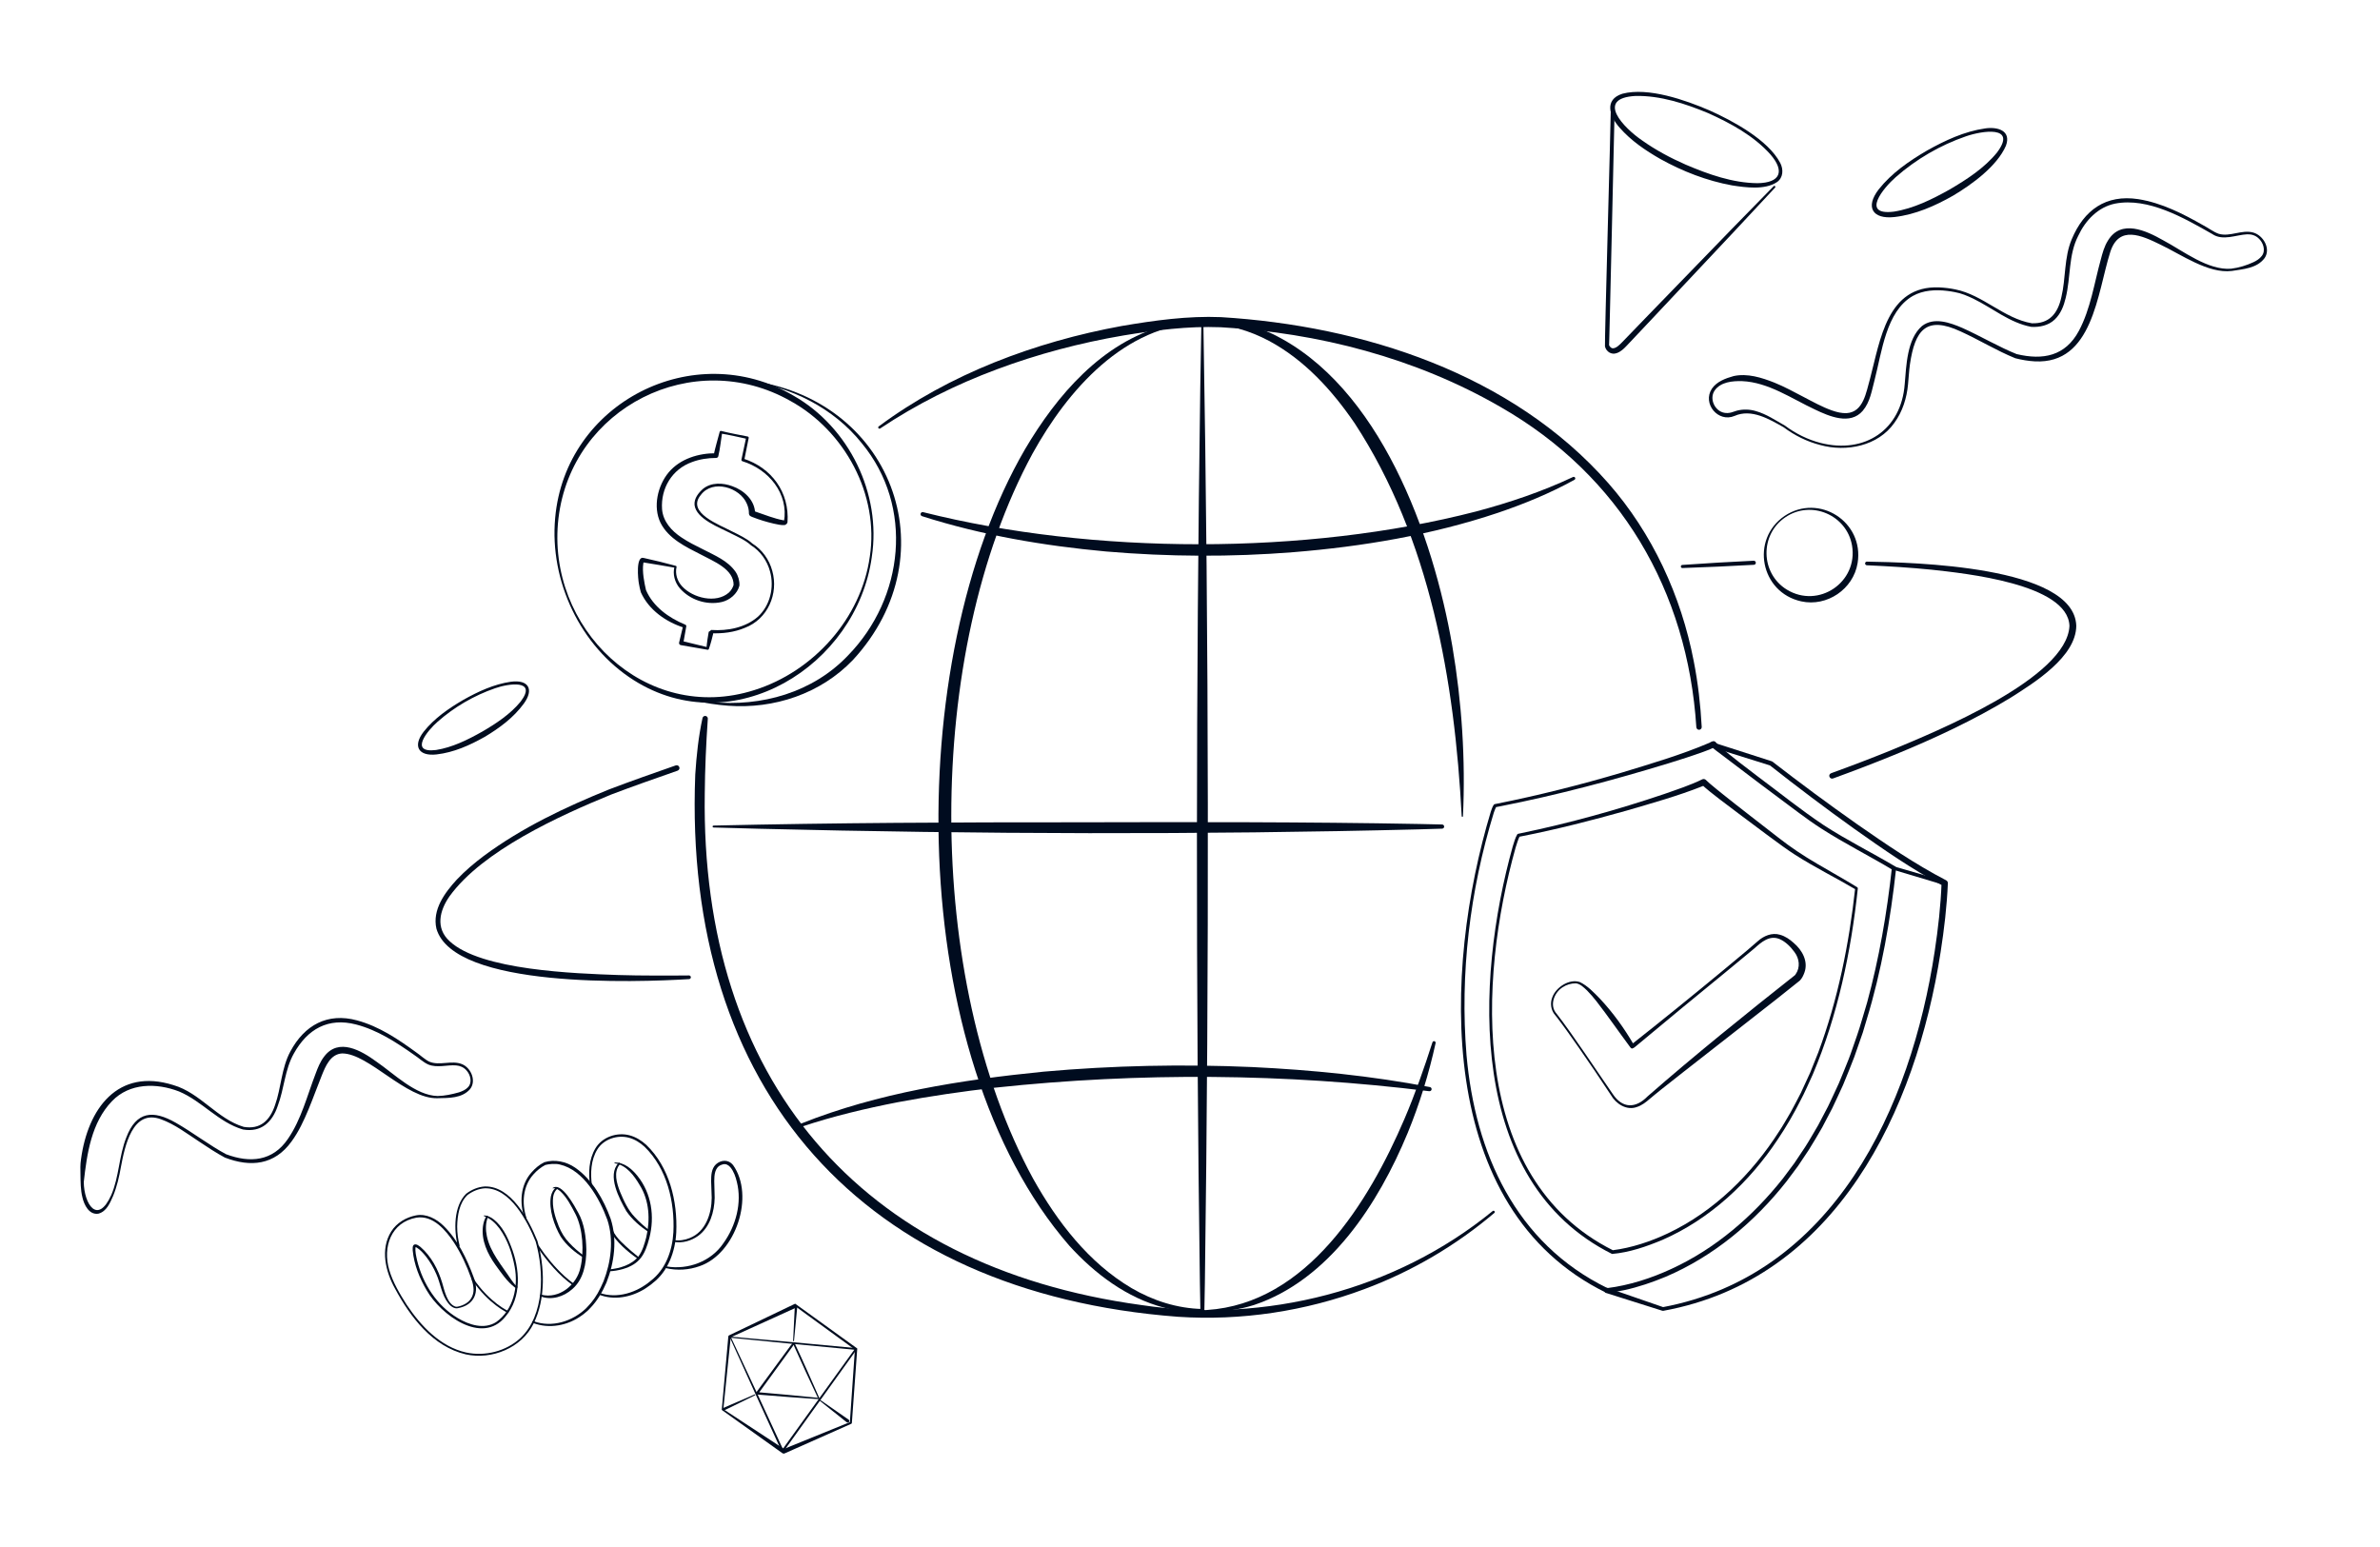 <svg width="1600" height="1040" viewBox="0 0 1600 1040" fill="none" xmlns="http://www.w3.org/2000/svg">
<g clip-path="url(#clip0_1128_1131)">
<path d="M1149.14 74.17C1164.86 81.21 1188.59 93.96 1196.8 109.54C1199.04 113.86 1198.89 119.54 1194.5 122.49C1186.31 127.85 1173.53 126.04 1164.37 124.63C1147.42 121.53 1131.18 115.21 1116.15 106.86C1106.15 101.12 1096.5 94.6 1088.82 85.82C1082.08 78.32 1078.16 66.96 1090.71 63.01C1108.01 58.46 1133.12 67.28 1149.15 74.18L1149.14 74.17ZM1148.32 76.04C1132.89 69.65 1116.39 64.2 1099.58 64.5C1071.97 65.99 1091.86 86.18 1103.93 94.39C1113.04 100.86 1122.98 106.17 1133.21 110.67C1148.48 117.18 1164.79 122.99 1181.53 123.15C1196.76 122.92 1200.17 115.3 1190.14 103.74C1178.87 91.2 1163.56 82.91 1148.32 76.03V76.04Z" fill="#000C1F"/>
<path d="M1085.41 75.72C1085.41 75.6 1081.84 234.1 1081.72 232.05C1082.17 232.95 1083.09 234.07 1084.11 234.15C1086.53 234.25 1088.97 231.64 1090.76 229.8L1094.26 226.18L1108.24 211.71C1122.15 197.28 1150.27 168.29 1164.25 153.93L1192.38 125.17C1192.64 124.9 1193.07 124.9 1193.33 125.16C1193.59 125.42 1193.6 125.84 1193.35 126.1L1165.92 155.53C1152.21 170.18 1124.59 199.57 1110.81 214.15C1108.33 216.78 1095.78 230.09 1093.56 232.44C1091.74 234.36 1089.56 236.5 1086.82 237.4C1083.34 238.68 1079.8 236.43 1078.97 232.89C1078.6 232.64 1083.01 75.99 1082.84 75.65C1082.86 74.94 1083.45 74.38 1084.15 74.4C1084.86 74.42 1085.42 75 1085.4 75.71L1085.41 75.72Z" fill="#000C1F"/>
<path d="M491.558 899.35C503.408 924.68 515.148 949.8 526.758 975.12L525.568 975.01L574.928 906.53L575.358 907.47C547.378 904.9 519.558 902.16 491.548 899.35C491.548 899.35 519.558 902.16 491.548 899.35H491.558ZM490.398 898.53C518.678 901.01 547.168 903.56 575.478 906.29C575.928 906.32 576.178 906.87 575.908 907.23L526.698 975.82C526.408 976.24 525.708 976.18 525.508 975.71C513.678 950.05 501.988 924.19 490.398 898.54V898.53Z" fill="#000C1F"/>
<path d="M549.82 939.71C544.1 927.53 538.54 915.5 533.06 903.19L534.06 903.29C533.2 904.82 532.09 906.16 531.09 907.59C525.55 915.23 515.24 929.41 509.58 937.16L509 935.89C522.62 937 536.09 938.34 549.82 939.7V939.71ZM551.15 940.65C537.18 939.69 522.94 938.7 508.87 937.49C508.26 937.45 507.92 936.7 508.29 936.22C514.02 928.42 524.29 914.39 529.94 906.75C531.01 905.35 531.97 903.86 533.18 902.56C533.4 902.32 533.77 902.31 534 902.53C539.93 915.04 545.55 927.96 551.16 940.65H551.15Z" fill="#000C1F"/>
<path d="M533.2 901.36L534.32 878.5C534.34 878.04 534.73 877.69 535.19 877.71C535.66 877.73 536.02 878.15 535.97 878.62L533.79 901.4C533.76 901.77 533.18 901.73 533.2 901.36Z" fill="#000C1F"/>
<path d="M507.609 937.99L486.849 948.16C486.419 948.37 485.899 948.19 485.689 947.76C485.469 947.32 485.669 946.77 486.129 946.58L507.349 937.41C507.709 937.25 507.989 937.82 507.619 937.99H507.609Z" fill="#000C1F"/>
<path d="M551.029 940.86L570.509 954.4C570.999 954.74 571.119 955.42 570.779 955.91C570.429 956.42 569.699 956.53 569.219 956.14L550.679 941.34C550.389 941.12 550.729 940.64 551.029 940.86Z" fill="#000C1F"/>
<path d="M574.719 907.3L534.719 878.2L535.669 878.86L490.809 899.23L491.279 898.56L486.249 947.65L486.029 947.18L527.689 974.51L526.279 974.37L571.729 955.91L571.309 956.49L574.719 907.29V907.3ZM576.309 906.56L572.679 956.6C572.659 956.87 572.489 957.09 572.259 957.18L527.429 977.1C526.949 977.31 526.409 977.24 526.019 976.96L485.459 948.02C485.299 947.91 485.219 947.73 485.239 947.55L489.639 898.4C489.669 898.1 489.849 897.85 490.109 897.73L534.549 876.45C534.549 876.45 534.579 876.45 534.589 876.45L535.499 877.11L576.299 906.55L576.309 906.56Z" fill="#000C1F"/>
<path d="M307.78 837.69C305.05 826.89 304.93 810.81 313.42 802.49C317.01 799.75 321.41 797.88 325.96 797.62C343.61 797.21 355.53 820.01 361.27 834.19C366.25 851.47 366.9 873.37 358.73 889.77C350.68 906.19 330.64 914.34 313.11 910.49C290.9 905.25 275.92 885.49 265.61 866.38C259.18 854.9 255.52 839.81 262.99 827.91C266.68 822.06 273 818.34 279.71 817.05C286.64 815.72 293.48 819.46 298.24 824.13C307.83 833.58 313.76 846.04 318.37 858.51C322.44 868.57 318.99 877.43 307.77 879.46C305.49 880.02 302.8 878.09 301.36 876.13C296.82 870.43 296.22 862.98 293.33 856.54C291.5 852.3 289.17 848.26 286.31 844.64C284.52 842.44 282.63 840.27 280.25 838.78C279.82 838.55 279.52 838.38 279.19 838.36C279.17 838.35 279.23 838.36 279.25 838.34C279.26 838.31 279.32 838.31 279.36 838.27C279.39 838.25 279.4 838.17 279.39 838.24C278.91 841.27 279.79 844.41 280.42 847.42C284.3 863.08 293.69 877.8 307.75 886.11C315.34 890.69 325.45 893.93 333.52 888.81C345.14 880.71 348.54 864.97 346 851.64C344.31 842.6 341.26 833.43 335.83 825.94C334.45 824.1 332.92 822.37 331.18 820.92C329.41 819.49 327.48 818.38 325.31 817.5C325.21 817.46 325.15 817.34 325.19 817.24C325.22 817.16 325.3 817.11 325.38 817.11C327.84 817.14 330.15 818.35 332.03 819.85C337.66 824.39 340.98 831.15 343.51 837.73C349.56 852.93 351.01 872.04 339.71 885.22C323.97 904.55 296.2 883.72 286.89 867.51C282.04 859.33 278.39 850.27 277.46 840.74C277.46 839.49 277.14 837.48 278.43 836.72C280.03 836.11 281.52 837.46 282.69 838.3C289.96 844.61 294.6 853.46 297.32 862.57C298.79 867.59 300.62 876.46 306.08 878.38C306.61 878.51 307.18 878.55 307.61 878.43C309.67 878.05 311.76 877.25 313.53 876.09C317.19 873.76 318.84 869.51 318.25 865.29C318.04 863.15 317.37 861.14 316.66 859.09C313.74 850.83 310.03 842.8 305.29 835.45C299.64 826.99 291.22 816.86 279.97 818.58C262.84 821.74 257.16 838.25 261.66 853.71C264.12 862.08 268.75 869.8 273.41 877.15C282.98 891.45 296.02 905.36 313.37 909.25C326.06 911.98 340.24 908.41 349.83 899.57C366.21 884.19 365.86 854.82 360.1 834.62C354.58 820.98 342.94 798.5 326.01 798.85C321.75 799.09 317.6 800.85 314.21 803.43C308.74 808.75 307.52 817.08 307.35 824.42C307.33 828.78 307.9 833.15 308.97 837.38C309.16 838.17 307.98 838.46 307.78 837.68V837.69Z" fill="#000C1F"/>
<path d="M341.35 881.89C341.35 881.89 329.01 876.35 317.84 860.07" stroke="#000C1F" stroke-width="1.23" stroke-linecap="round" stroke-linejoin="round"/>
<path d="M328.01 818.24C326.36 822.17 326.43 826.83 327.29 830.98C329.58 841.93 337.32 850.65 343.35 859.84C344.58 861.48 345.7 863.27 347.24 864.63C347.1 864.63 346.97 864.66 346.82 864.81C347.06 864.57 347.45 864.57 347.69 864.81C348.07 865.16 347.77 865.84 347.3 865.87C346.86 865.94 346.44 865.69 346.08 865.48C340.79 861.46 337.03 855.77 333.15 850.47C327.79 842.98 323.41 833.81 324.68 824.33C325.04 821.98 325.63 819.69 326.96 817.59C327.14 817.3 327.52 817.22 327.81 817.4C328.1 817.58 328.17 817.95 328.01 818.24Z" fill="#000C1F"/>
<path d="M358.769 888.23C371.069 892.69 384.769 888.36 393.999 879.54C395.729 877.74 397.529 875.75 398.969 873.73C399.909 872.62 400.929 870.66 401.779 869.46C403.209 866.93 404.579 864.09 405.719 861.4C410.769 848.41 412.699 833.47 408.309 820.06C403.049 805.64 392.359 786.5 376.309 782.86C373.269 782.08 368.999 782.54 366.609 783.17C363.669 784.68 360.879 786.93 358.639 789.49C351.459 797.37 350.649 808.95 353.909 818.77C354.149 819.54 352.989 819.89 352.739 819.15C349.109 808.96 349.769 796.64 357.239 788.28C359.699 785.45 362.499 783.04 365.889 781.33C372.909 779.19 380.699 780.87 386.649 784.98C398.119 792.86 405.849 806.46 410.519 819.33C415.039 833.38 413.019 848.71 407.719 862.21C405.089 868.26 401.729 874.19 397.159 878.99L395.309 880.92C394.149 881.87 392.429 883.49 391.159 884.29C381.849 891.15 369.189 893.59 358.259 889.36C357.479 889.02 357.979 887.89 358.759 888.23H358.769Z" fill="#000C1F"/>
<path d="M363.86 870.37C375.88 873.48 387.84 863.77 390.23 852.09C392.75 841.48 391.9 826.06 386.91 816.26C384.07 810.85 381.25 805.18 376.8 800.97C375.31 799.7 373.71 798.54 371.7 798.88C371.59 798.9 371.49 798.83 371.47 798.72C377.51 794.12 386.34 811.02 388.75 815.3C392.9 822.79 393.97 831.58 394.18 840.02C394.18 849.53 392.34 860.12 384.68 866.66C379.03 871.73 370.72 874.33 363.41 871.52C362.67 871.2 363.11 870.11 363.86 870.37Z" fill="#000C1F"/>
<path d="M362.199 837.5C367.099 844.85 372.829 851.73 379.309 857.75C381.479 859.75 383.779 861.59 386.169 863.3C386.459 863.49 386.529 863.89 386.329 864.17C386.129 864.45 385.749 864.51 385.469 864.31C380.569 860.86 376.139 856.77 372.139 852.32C368.139 847.86 364.459 843.17 361.169 838.16C360.739 837.49 361.769 836.8 362.209 837.5H362.199Z" fill="#000C1F"/>
<path d="M392.359 845.56C386.399 841.87 380.849 837.28 376.949 831.36C372.539 823.83 368.859 813.13 370.329 804.35C370.809 802 371.959 799.57 374.069 798.14C374.349 797.95 374.729 798.02 374.929 798.3C375.119 798.57 375.049 798.94 374.789 799.14C373.089 800.42 372.199 802.5 371.869 804.64C370.989 811.32 373.149 818.09 375.599 824.29C377.309 828.52 379.569 832.32 382.749 835.59C385.819 838.91 389.339 841.89 393.009 844.51C393.659 844.93 393.039 845.97 392.359 845.55V845.56Z" fill="#000C1F"/>
<path d="M403.069 869.16C414.869 873.33 428.269 868.92 437.489 861.02C447.529 853.33 451.989 840.76 452.699 828.4C453.659 807.98 448.409 785.57 433.349 770.95C430.319 768.18 426.779 765.92 422.849 764.87C415.089 762.76 405.829 765.74 401.549 772.76C397.209 779.8 396.819 788.79 397.929 796.83C398.049 797.63 396.839 797.8 396.709 797.02C395.479 788.58 395.799 779.49 400.289 771.97C404.859 764.33 414.809 760.96 423.279 763.25C427.539 764.38 431.319 766.79 434.499 769.68C450.059 784.67 455.539 807.5 454.629 828.53C453.979 841.2 449.229 854.69 438.769 862.6C437.419 863.89 435.079 865.3 433.559 866.4C424.449 872.07 412.769 874.44 402.539 870.28C401.769 869.93 402.289 868.81 403.049 869.16H403.069Z" fill="#000C1F"/>
<path d="M409.34 853.43C416.75 852.68 424.7 850.42 429.39 844.42C431.98 840.77 433.3 836.21 434.43 831.89C437.22 820.13 436.59 807.08 430.04 796.68C426.3 790.31 421.1 783.22 413.28 782.06C412.97 782.04 412.99 781.52 413.31 781.53C419.6 781.34 424.84 785.88 428.55 790.52C437.97 802.24 440.29 817.79 436.5 832.4C433.61 843.32 430.21 849.78 418.76 853.14C415.7 854.01 412.59 854.54 409.39 854.66C409.05 854.67 408.77 854.41 408.75 854.07C408.74 853.73 409.01 853.44 409.35 853.43H409.34Z" fill="#000C1F"/>
<path d="M436.02 828.27C430.31 824.46 424.96 819.92 421.06 814.2C416.36 805.96 407.89 790.07 415.85 781.84C416.41 781.31 417.26 782.1 416.74 782.69C412.26 787.91 414.6 795.4 416.82 801.16C419.4 807.27 422.15 813.48 426.81 818.29C429.82 821.55 433.2 824.53 436.72 827.26C437.35 827.7 436.69 828.71 436.02 828.28V828.27Z" fill="#000C1F"/>
<path d="M428.619 846.12C424.989 843.67 421.599 840.93 418.429 837.91C415.309 834.79 412.079 831.56 410.629 827.23C410.529 826.9 410.709 826.56 411.039 826.46C411.359 826.36 411.699 826.54 411.799 826.85C414.399 832.62 419.709 836.86 424.359 841.02C425.999 842.41 427.669 843.8 429.349 845.13C429.949 845.61 429.269 846.56 428.629 846.12H428.619Z" fill="#000C1F"/>
<path d="M448.129 851.38C462.489 853.83 478.079 848.03 486.309 835.79C494.719 824.09 498.929 808.61 495.339 794.48C494.529 791.1 493.259 787.42 491.029 784.75C489.659 783.14 487.919 782.24 486.009 782.75L484.829 783.14C480.509 784.76 480.179 789.99 480.169 794.06C480.139 797.75 480.479 801.44 480.449 805.28C480.239 814.69 477.279 825.03 469.379 830.82C464.659 834.19 458.739 835.92 452.919 834.86C452.589 834.8 452.369 834.48 452.429 834.14C452.489 833.81 452.809 833.59 453.149 833.65C456.659 834.27 460.479 833.63 463.769 832.26C474.389 828.03 478.409 815.86 478.459 805.25C478.459 801.61 478.079 797.85 478.069 794.06C478.089 790.16 478.199 785.74 481.289 782.75C484.769 779.62 489.749 779.36 492.799 783.21C507.579 803.88 494.679 842.77 470.399 851.17C463.159 853.77 455.289 854.28 447.839 852.55C447.059 852.33 447.329 851.18 448.129 851.35V851.38Z" fill="#000C1F"/>
<path d="M1199.67 346.88C1222.88 331.34 1253.36 350.88 1248.81 378.57C1245.96 396.07 1228.19 408.11 1210.88 404.27C1183.47 398.22 1176.63 362.67 1199.67 346.88ZM1200.25 347.73C1182.89 359.42 1183.49 385.48 1201.23 396.38C1222.6 409.42 1249.25 391.37 1245.06 366.69C1241.52 346.18 1217.54 335.95 1200.25 347.74V347.73Z" fill="#000C1F"/>
<path d="M1313.04 131.51C1300.85 138.43 1287.66 144.29 1273.55 145.91C1258.83 147.52 1253.78 139.24 1262.99 127.32C1271.73 116.27 1283.52 108.2 1295.52 101.18C1307.64 94.39 1320.55 88.35 1334.46 86.34C1342.63 85.11 1352.34 87.59 1348.52 97.97C1342.58 111.72 1325.63 124.01 1313.03 131.52L1313.04 131.51ZM1310.67 127.41C1322.25 120.58 1334 113.03 1342.54 102.52C1356.36 84.05 1332.24 87.92 1321.5 91.69C1304.31 97.62 1288.09 107.06 1274.45 119.09C1266.19 126.27 1250.68 145.03 1273.14 142.28C1286.48 140.2 1298.95 133.94 1310.66 127.41H1310.67Z" fill="#000C1F"/>
<path d="M325.86 495.37C315.81 501.03 305.06 505.87 293.46 507.18C281.42 508.53 277.24 501.66 284.8 491.93C291.97 482.87 301.64 476.24 311.49 470.48C321.43 464.91 332.03 459.95 343.44 458.31C355.33 456.72 359.18 463.41 352.1 473.08C345.23 482.47 335.74 489.45 325.87 495.38L325.86 495.37ZM323.92 492.01C333.44 486.44 343.05 480.19 350.07 471.59C361.41 456.49 341.6 459.58 332.81 462.7C318.7 467.56 305.4 475.31 294.21 485.18C287.44 491.07 274.71 506.47 293.13 504.2C304.06 502.48 314.32 497.39 323.91 492L323.92 492.01Z" fill="#000C1F"/>
<path d="M1130.93 379.79C1146.93 378.66 1162.94 377.71 1178.96 376.96C1179.72 376.93 1180.36 377.52 1180.39 378.27C1180.42 379.02 1179.85 379.65 1179.11 379.7C1163.1 380.61 1147.1 381.33 1131.07 381.87C1129.73 381.93 1129.57 379.92 1130.93 379.8V379.79Z" fill="#000C1F"/>
<path d="M1255.07 377.57C1285.27 378.1 1394.51 380.26 1395.82 420.71C1395.65 441.55 1367.62 458.95 1351.82 468.97C1326.8 484.19 1300.23 496.55 1273.16 507.62C1259.64 513.14 1246 518.36 1232.28 523.34C1230.06 524.08 1228.59 520.82 1231 519.81C1244.68 514.85 1258.28 509.67 1271.76 504.18C1301.26 491.91 1389.65 455.93 1391.23 420.76C1390.16 392.46 1320.69 385.43 1298.53 382.99C1284.07 381.54 1269.55 380.65 1255.01 380.01C1254.33 379.98 1253.81 379.41 1253.84 378.73C1253.87 378.07 1254.42 377.55 1255.08 377.56L1255.07 377.57Z" fill="#000C1F"/>
<path d="M463.29 658.22C428.1 660.4 305.08 664.75 293.39 624.31C290.48 611.59 299.06 600.04 307.16 591.25C312.71 585.39 318.86 580.21 325.24 575.4C350.95 556.36 379.96 542.64 409.48 530.69C424.36 525.02 439.32 519.8 454.3 514.55C456.57 513.83 457.93 517.12 455.54 518.09C440.59 523.32 425.59 528.55 410.83 534.17C376.13 548.37 324.34 571.91 302.22 602.53C295.48 612.14 292.63 623.94 302.25 632.72C323.13 652.35 386.76 654.45 415.71 655.48C423.61 655.71 431.53 655.83 439.44 655.83C447.36 655.9 455.27 655.81 463.2 655.76C463.88 655.76 464.43 656.3 464.44 656.98C464.44 657.63 463.93 658.17 463.29 658.21V658.22Z" fill="#000C1F"/>
<path d="M1500.27 182.16C1484.62 184.1 1466.28 171.07 1452.5 164.51C1439.76 158.27 1424.48 151.21 1418.66 169.43C1409.89 196.98 1406.97 244.98 1367.92 242.93C1363.46 242.69 1359.08 241.92 1354.81 240.83C1342.1 235.66 1330.54 228.48 1318.15 222.85C1294.79 211.94 1287.35 222.03 1283.99 244.92C1283.37 249.42 1283.16 253.85 1282.71 258.41C1281.86 267.55 1279.03 276.72 1273.54 284.24C1262.55 299.88 1241.31 304.04 1223.68 299.17C1214.79 296.9 1206.45 292.73 1199.12 287.26C1189.64 281.91 1177.47 274.55 1166.09 279.61C1155.06 284.3 1144.23 271.33 1150.86 261.28C1154.2 256.45 1160.05 254.34 1165.47 252.82C1174.75 250.81 1184.25 253.83 1192.8 257.2C1199.6 259.96 1206 263.43 1212.36 266.78C1218.72 270.11 1225 273.61 1231.56 275.93C1234.82 277.07 1238.19 277.89 1241.41 277.74C1252.81 277.08 1254.57 263.51 1257.15 254.67C1264.06 228.48 1268.66 191.79 1303.67 193.2C1307.15 193.37 1311.12 193.82 1314.53 194.56C1333.27 198.34 1347.1 214.1 1365.97 217.33C1377.52 217.69 1383.36 211 1385.82 199.65C1388.83 187.21 1387.55 173.08 1392.79 160.78C1401.02 141.14 1415.74 130.58 1437.46 133.87C1453.37 136.38 1467.64 143.77 1481.41 151.59C1484.82 153.36 1487.92 155.86 1491.53 157.16C1499.21 159.43 1507.04 154.15 1514.82 156.34C1521.54 158.27 1526.72 167.08 1522.49 173.41C1517.32 180.43 1508.12 180.89 1500.28 182.17L1500.27 182.16ZM1500.06 180.62C1505.22 179.98 1510.27 178.4 1514.8 176.31C1517 175.31 1519.09 173.96 1520.54 172.06C1523.36 168.45 1521.51 162.97 1518.28 160.14C1516.26 158.23 1513.51 157.41 1510.7 157.51C1503.38 157.83 1494.26 162.19 1487.18 157.3C1468.32 146.58 1444.23 132.56 1421.91 136.88C1410.47 139.2 1401.94 148.18 1397.16 158.48C1390.44 171.44 1392.21 186.12 1388.69 200.33C1387.43 205.62 1385.37 211.02 1381.26 214.86C1377.11 218.85 1371.07 220.07 1365.54 219.74C1351.06 217.02 1339.48 207.07 1326.61 200.8C1322.6 198.9 1318.51 197.12 1314.15 196.38C1312.76 196.09 1310.34 195.7 1308.9 195.55C1301.17 194.61 1292.77 195.08 1285.88 198.98C1267.87 209.31 1265.1 236.91 1260.23 255.44C1258.3 262.61 1257.29 270.19 1252.27 276.16C1243.83 285.99 1229.7 279.87 1220.14 275.31C1204.35 267.94 1188.88 256.98 1171.1 256.22C1164.61 256.06 1156.75 256.76 1152.72 262.51C1148.92 268 1152.76 276.38 1159.23 277.51C1160.76 277.79 1162.35 277.7 1163.88 277.29C1165.13 276.89 1166.59 276.37 1167.73 276.05C1171.87 275 1176.31 275.14 1180.38 276.35C1187.52 278.37 1193.61 282.56 1199.96 286.13C1207.15 291.5 1215.33 295.58 1224.02 297.8C1253.6 305.27 1278.18 289.05 1280.48 258.21C1281.57 245.82 1281.95 227.96 1292.1 219.17C1300.14 212.96 1310.97 216.91 1319.21 220.45C1331.31 225.85 1344.21 233.47 1355.72 238.04C1373.4 242.28 1388.47 239.42 1397.59 222.39C1405.47 207.56 1407.88 190.39 1412.37 174.19C1413.45 170.13 1414.62 165.64 1417.14 161.67C1425.97 147.21 1442.7 155 1454.12 161.47C1467.71 168.67 1484.31 181.91 1500.06 180.64V180.62Z" fill="#000C1F"/>
<path d="M294.209 738.3C272.999 738.97 247.919 708.25 230.089 708.19C222.219 708.51 218.819 716.74 216.269 723.13C213.259 730.56 210.569 738.19 207.449 745.7C204.279 753.25 200.859 760.77 195.959 767.42C184.539 783.25 168.509 784.86 151.179 778.2C145.169 774.98 139.509 771.22 133.899 767.46C125.579 762.02 117.569 755.83 108.209 752.45C88.979 745.35 83.889 770.73 81.299 784.46C80.139 791.07 78.619 797.67 76.059 803.96C73.949 808.68 71.739 814.38 66.169 815.91C59.919 816.93 56.519 809.98 55.399 804.93C54.129 799.87 54.179 794.73 54.089 789.59C53.989 786.2 53.919 782.77 54.449 779.4C58.999 745.39 79.119 717.7 116.549 729.47C134.589 734.68 145.979 752.2 163.839 757.56C174.909 759.44 181.409 753.36 184.909 742.9C189.039 731.37 189.149 718.02 195.199 706.87C204.679 689.15 220.139 680.55 240.099 685.99C254.879 690.01 267.529 698.55 279.689 707.39C282.699 709.43 285.359 712.11 288.609 713.72C295.599 716.67 303.539 712.52 310.649 715.41C316.749 717.94 320.429 726.81 315.929 732.27C310.449 738.44 301.699 738.12 294.189 738.29L294.209 738.3ZM294.179 736.82C299.039 736.72 303.919 735.65 308.539 734.35C310.769 733.6 312.969 732.65 314.509 731.02C317.669 727.87 316.339 722.43 313.469 719.46C311.729 717.5 309.269 716.44 306.619 716.24C300.799 715.72 293.839 718.14 287.829 715.6C284.349 713.99 281.589 711.26 278.409 709.18C266.419 700.72 253.729 692.46 239.409 688.74C220.639 683.85 206.679 691.79 197.549 708.25C191.449 719.05 191.119 731.79 186.689 743.55C182.969 754.56 175.479 761.42 163.319 759.32C146.889 754.54 135.809 740.21 120.339 733.75C105.259 727.93 87.139 727.93 75.319 740.24C61.469 754.61 58.449 775.47 56.309 794.67C56.509 809.49 65.589 823.69 74.779 803.43C80.109 791.04 79.929 777.2 84.919 764.65C91.609 746.98 102.989 746.11 118.139 754.77C129.559 761.28 141.019 770.11 152.009 775.96C168.079 781.98 183.289 780.73 193.539 765.68C202.619 752.47 206.489 736.48 212.259 721.57C213.649 717.83 215.229 713.74 217.979 710.21C227.689 697.42 242.989 706.33 253.039 713.7C265.009 721.88 279.319 736.43 294.179 736.82Z" fill="#000C1F"/>
<path d="M475.84 483.21C474.7 499.71 473.92 516.96 473.79 533.47C470.91 724.72 577.19 851.34 767.28 877.34C850.38 889.88 938.18 867.57 1003.51 814.12C1003.87 813.83 1004.41 813.88 1004.7 814.25C1004.99 814.61 1004.94 815.13 1004.59 815.43C978.77 837.34 949.07 854.8 917.22 866.64C877.43 881.53 834.37 888.04 791.95 885.23C580.06 869.16 459.05 732.71 467.4 520.65C468.23 507.92 469.56 495.19 472.28 482.7C472.5 481.73 473.46 481.11 474.44 481.33C475.32 481.53 475.9 482.33 475.85 483.2L475.84 483.21Z" fill="#000C1F"/>
<path d="M1140.4 488.93C1134.53 397.14 1089.2 319.73 1008.98 273.73C951.97 240.7 886.14 223.62 820.55 219.99C798.62 219.14 776.79 221.97 755.16 225.54C726.23 230.47 697.72 237.99 670.22 248.26C642.71 258.5 616.22 271.66 591.71 288.05C591.32 288.31 590.79 288.21 590.53 287.82C590.28 287.44 590.37 286.94 590.73 286.67C614.54 268.97 640.91 254.73 668.43 243.65C696.03 232.57 724.79 224.5 754.04 219.16C776.02 215.41 798.46 212.27 820.84 213.2C916.29 219.03 1016.45 251.25 1081.21 324.8C1110.84 358.55 1130.18 400.5 1138.65 444.48C1141.52 459.08 1143.21 473.89 1144.01 488.71C1144.06 489.7 1143.3 490.55 1142.31 490.61C1141.33 490.66 1140.49 489.92 1140.42 488.94L1140.4 488.93Z" fill="#000C1F"/>
<path d="M620.61 344.31C734.53 373.02 878.35 373.26 992.17 343.89C1014.51 337.95 1036.55 330.55 1057.5 320.67C1058.03 320.42 1058.66 320.64 1058.91 321.17C1059.15 321.67 1058.95 322.27 1058.47 322.54C1042.11 331.61 1024.71 338.73 1007 344.75C962.7 359.6 916.05 367.44 869.55 371.21C827.73 374.56 785.28 374.32 743.49 370.74C701.64 366.9 659.9 359.8 619.84 347C619.1 346.76 618.69 345.97 618.93 345.23C619.16 344.52 619.91 344.11 620.62 344.3L620.61 344.31Z" fill="#000C1F"/>
<path d="M960.85 733.59C864.14 721.54 766.04 720.84 669.16 731.19C647.49 733.66 624.95 736.92 603.52 740.99C581.95 745.2 560.07 750.38 539.22 757.35C538.67 757.53 538.07 757.23 537.89 756.68C537.71 756.15 537.98 755.58 538.49 755.37C590.38 734.66 646.22 725.97 701.55 720.45C748.15 716.29 795.11 715.3 841.84 717.35C881.85 719.27 921.97 723.25 961.29 730.8C962.05 730.95 962.55 731.68 962.41 732.44C962.27 733.17 961.58 733.66 960.85 733.57V733.59Z" fill="#000C1F"/>
<path d="M479.699 555C561.169 553.13 643.149 552.75 724.599 552.8C800.559 552.62 878.179 552.51 954.189 553.94L969.499 554.28C970.269 554.3 970.879 554.93 970.869 555.71C970.849 556.46 970.249 557.05 969.509 557.08L954.199 557.54C806.409 561.28 658.059 560.79 510.289 557.14C502.809 556.98 487.199 556.55 479.679 556.3C479.319 556.29 479.039 555.99 479.049 555.63C479.059 555.28 479.339 555.01 479.689 555H479.699Z" fill="#000C1F"/>
<path d="M809.029 219.23C812.729 432.34 812.899 649.42 809.999 862.57L809.619 883.32C809.609 884.04 809.019 884.61 808.299 884.59C807.599 884.58 807.039 884.01 807.029 883.32L806.649 862.57C803.869 663.41 804.039 459.86 806.899 260.73C807.029 250.58 807.399 229.42 807.619 219.22C807.619 218.83 807.949 218.52 808.339 218.53C808.719 218.53 809.019 218.85 809.029 219.22V219.23Z" fill="#000C1F"/>
<path d="M808.329 216.83C755.939 218.38 717.789 262.17 694.149 304.92C621.189 439.42 621.299 657.9 694.509 792.35C710.739 821.36 731.849 848.91 760.819 866.02C775.179 874.42 791.539 879.65 808.329 879.99C808.939 879.99 809.429 880.5 809.419 881.11C809.409 881.71 808.919 882.18 808.329 882.19C799.739 882.3 791.109 881.35 782.789 879.16C757.609 872.61 736.059 856.38 718.779 837.35C608.149 710.01 606.229 444.5 689.069 302.03C710.459 265.75 740.819 230.21 782.959 218.93C791.229 216.77 799.809 215.84 808.339 215.96C808.579 215.96 808.769 216.16 808.769 216.4C808.769 216.64 808.569 216.83 808.339 216.83H808.329Z" fill="#000C1F"/>
<path d="M982.65 548.74C977.96 457.66 961.34 362.02 910.73 284.59C895.61 262.43 876.93 241.92 853.06 229.12C840.22 222.31 826.06 218.14 811.45 217.48C810.84 217.46 810.36 216.94 810.39 216.33C810.42 215.76 810.89 215.31 811.45 215.29C815.73 215.17 820.03 215.25 824.32 215.68C835.07 216.81 845.57 219.91 855.37 224.45C927.64 259.44 963.58 360.04 976.37 434.49C982.77 472.2 985.27 510.64 983.51 548.72C983.5 548.96 983.3 549.14 983.06 549.13C982.83 549.12 982.66 548.94 982.65 548.72V548.74Z" fill="#000C1F"/>
<path d="M811.45 880.66C878.48 876.33 920.24 808.09 944.15 752.26C951.34 735.46 957.4 718.09 963 700.69C963.18 700.11 963.8 699.79 964.38 699.98C964.92 700.15 965.23 700.71 965.11 701.25C960.58 721.87 954.35 742.14 946.32 761.7C926.72 809.01 893.76 860.37 842.92 877.35C832.72 880.55 822 882.03 811.44 881.53C811.2 881.52 811.02 881.32 811.03 881.08C811.04 880.85 811.22 880.68 811.44 880.67L811.45 880.66Z" fill="#000C1F"/>
<path d="M586.1 374.35C575.91 447.88 492.52 499.34 426.06 457.26C390.02 434.44 369.37 390.48 373.22 348.19C380.09 270.63 466.38 226.74 533.42 265.97C570.77 287.22 592.63 331.87 586.09 374.34L586.1 374.35ZM584.75 374.16C591.11 332.48 567.9 289.64 531.38 269.55C466.13 232.6 384.27 273.92 375.44 348.43C366.8 421.93 433.83 487.31 507.17 463.91C546.84 451.44 578.98 415.72 584.74 374.17L584.75 374.16Z" fill="#000C1F"/>
<path d="M501.93 255.64C598.54 266.48 639.67 371.85 573.35 443.73C551.66 466.36 520.35 476.79 489.38 474.42C481.78 473.84 474.24 472.71 466.86 470.95C466.74 470.92 466.67 470.81 466.7 470.69C466.73 470.58 466.83 470.51 466.94 470.53C470.68 471.08 474.43 471.56 478.18 471.91C511.86 475.35 546.51 465.51 570.13 440.61C607.76 401.97 614.55 340.61 579.39 298.01C560.53 274.36 531.72 259.89 501.88 256.08C501.76 256.06 501.68 255.96 501.69 255.84C501.71 255.72 501.81 255.64 501.93 255.65V255.64Z" fill="#000C1F"/>
<path d="M527.021 350.8C530.361 331.75 516.681 315.47 499.051 310.06C498.591 309.9 498.331 309.42 498.441 308.96C499.511 304 500.521 299.03 501.631 294.07L502.291 295.08C497.051 293.91 489.691 292.23 484.451 291.42L485.501 290.73C484.601 296.05 484.161 301.48 482.891 306.73C482.711 307.43 482.061 307.89 481.361 307.86C475.851 307.88 470.331 308.71 465.231 310.63C451.821 315.41 444.111 328.28 445.081 342.29C445.741 350.54 451.391 356.87 458.191 361.35C462.761 364.43 467.811 366.92 472.891 369.44C480.491 373.38 489.311 376.93 494.501 384.41C496.291 387.08 497.241 390.44 497.101 393.67C495.721 399.21 490.571 403.5 485.151 404.73C474.951 407.01 463.781 403.26 456.991 395.44C453.621 391.51 452.081 385.91 453.461 380.88C453.461 380.88 453.981 381.7 453.971 381.7C447.431 380.55 438.221 378.99 431.741 377.97C432.091 378.08 432.671 377.83 432.771 377.66C432.721 377.84 432.551 378.26 432.501 378.66C431.571 384.32 433.251 392.22 434.281 396.68C439.061 407.86 449.671 415.41 460.651 419.92C461.181 420.09 461.491 420.65 461.351 421.17L459.331 432.56L458.221 430.87L475.931 435.16L474.941 435.81C475.081 433.87 475.311 431.94 475.591 430.01C475.751 428.93 476.101 426.72 476.291 425.71L476.421 424.99C476.441 424.75 476.531 424.52 477.041 424.38C477.041 424.38 478.191 423.48 478.191 423.51C489.191 424.24 500.971 421.98 509.481 414.64C517.751 407.12 520.631 394.77 517.651 384.12C515.741 376.98 511.201 370.53 504.911 366.6C501.091 363.12 496.111 360.95 491.481 358.65C483.941 354.71 467.971 348.96 466.911 339.41C466.591 335.03 469.541 331.36 472.631 328.62C478.141 324.14 486.001 324.5 492.321 326.86C500.131 329.59 507.561 336.32 507.631 345.16C507.701 344.94 507.401 343.93 506.941 343.65C506.891 343.6 506.861 343.58 506.811 343.55L506.681 343.46C506.841 343.53 507.911 343.96 508.261 344.08C514.241 346.09 520.371 348.6 526.561 349.75C526.831 349.8 527.101 349.78 527.261 349.82C527.331 349.85 527.411 349.94 527.381 350.04C527.251 350.23 527.031 350.52 527.021 350.81V350.8ZM529.401 351.06C529.331 352 528.331 352.71 527.581 352.96C525.041 353.21 522.601 352.5 520.171 352.02C515.291 350.89 510.501 349.43 505.841 347.6C505.471 347.42 504.821 347.22 504.381 346.9C503.831 346.62 503.411 345.53 503.481 345.2C503.511 342.93 503.011 340.71 502.081 338.63C497.411 327.6 479.131 322.06 471.161 332.71C461.091 344.73 483.991 352.85 492.151 357.26C496.711 359.51 502.351 362.19 505.711 365.34C512.341 369.45 517.141 376.23 519.161 383.71C523.551 399.19 516.101 416.23 500.781 422.06C493.611 425.09 485.741 426.02 478.071 425.71L479.221 424.83C479.631 425.16 479.621 425.41 479.541 425.64C479.211 427.1 478.671 429.15 478.301 430.57C477.791 432.45 477.231 434.31 476.591 436.15C476.511 436.61 476.061 436.91 475.601 436.8C475.521 436.77 457.641 433.7 457.571 433.67C456.821 433.49 456.361 432.74 456.541 431.99L459.231 420.74L459.931 421.99C447.801 418.18 436.191 410.11 430.831 398.2C430.261 396.3 429.881 394.34 429.521 392.38C428.961 389.47 427.261 373.42 432.801 375.11C440.011 376.69 447.171 378.43 454.291 380.39C454.661 380.46 454.901 380.84 454.811 381.21C453.771 385.87 455.331 390.7 458.541 394.16C465.771 402.07 481.441 405.92 490.001 398.38C491.561 396.91 492.661 395.03 493.281 392.95L493.181 393.5C493.471 382.54 479.541 377.33 471.241 372.84C461.111 367.66 449.431 362.21 444.031 351.43C438.831 340.69 442.101 326.51 449.511 317.58C457.291 308.33 469.721 304.61 481.401 304.7C481.411 304.7 479.841 305.97 479.841 305.97C480.251 303.32 481.041 300.75 481.691 298.16C482.401 295.58 483.121 292.99 483.791 290.4C483.881 289.92 484.361 289.57 484.841 289.71C489.941 291.04 497.411 292.44 502.661 293.45C503.131 293.54 503.431 294 503.321 294.46C502.371 299.45 501.321 304.41 500.331 309.39L499.691 308.29C518.731 314.41 530.811 330.93 529.421 351.1L529.401 351.06Z" fill="#000C1F"/>
<path d="M1079.94 869.15C963.99 812.48 970.18 651.89 1002.22 545.64C1002.81 544.1 1003.24 542.42 1004.24 540.98C1004.27 540.91 1004.67 540.61 1004.92 540.58L1005.17 540.53L1006.16 540.33C1034.48 534.69 1062.52 527.6 1090.21 519.41C1110.04 513.37 1130.04 507.52 1149.12 499.39C1149.66 499.13 1150.27 498.79 1150.44 498.68C1150.44 498.68 1151.37 498.37 1151.37 498.36C1152.12 498.11 1152.92 498.36 1153.4 498.94C1154.12 499.83 1155.34 500.93 1156.42 501.94C1164.47 509.04 1173.14 515.42 1181.66 521.96C1196.42 532.94 1210.79 544.57 1226.11 554.77C1241.57 564.84 1258.1 573 1274 582.43C1274.5 582.72 1274.75 583.27 1274.7 583.81C1270.92 618.22 1264.96 652.68 1254.78 685.84C1254.19 687.76 1252.86 692.32 1252.3 694.16C1251.03 697.81 1247.86 706.91 1246.58 710.56C1244.24 716.74 1241.55 723.28 1239.04 729.38C1237.3 733.07 1233.48 741.61 1231.71 745.14C1229.77 748.84 1226.91 754.29 1224.98 757.97C1223.02 761.4 1218.21 769.58 1216.07 772.91C1213.91 776.1 1210.99 780.59 1208.83 783.77C1206.72 786.67 1203.15 791.34 1201.02 794.24C1179.48 821.58 1151.91 844.68 1119.72 858.36C1110.81 862.04 1101.45 865.27 1092.02 867.3C1087.9 868.07 1084.24 869 1079.97 869.14L1079.94 869.15ZM1080.59 865.93C1095.23 864.11 1110.12 859.31 1123.65 853.04C1153.2 839.45 1178.43 817.7 1198.55 792.31C1200.69 789.46 1204.14 784.82 1206.27 781.98C1208.41 778.85 1211.3 774.4 1213.44 771.25C1215.6 768 1220.28 759.83 1222.27 756.48C1224.22 752.86 1227 747.42 1228.95 743.78C1230.71 740.34 1234.51 731.77 1236.24 728.17C1238.44 723.09 1240.59 717.35 1242.73 712.21C1244.22 708.56 1247.08 699.75 1248.48 695.96C1250.65 689.76 1253.23 680.3 1255.2 673.97C1263.26 644.37 1268.5 614.03 1271.84 583.51L1272.54 584.89C1256.74 575.41 1240.14 567.1 1224.58 557.12C1219.38 553.78 1214.31 550.18 1209.38 546.5C1192.11 533.71 1174.84 520.67 1157.73 507.64C1155.07 505.65 1152.79 504.02 1150.16 501.69C1150.14 501.7 1153.19 501.94 1153.1 501.97C1150.43 503.57 1147.92 504.39 1145.1 505.44C1137.47 508.19 1129.75 510.66 1122.02 513.05C1084.68 524.46 1046.88 534.51 1008.55 542.05L1006.57 542.43L1005.58 542.62L1005.34 542.67C1005.54 542.68 1005.83 542.42 1005.83 542.42C1005.2 543.59 1004.73 544.99 1004.24 546.34C988.15 598.76 981.41 654.6 985.89 709.3C991.74 775.14 1018.79 835.72 1080.59 865.93Z" fill="#000C1F"/>
<path d="M1083.75 843C985.929 794.13 991.669 659.7 1016.95 569.07C1017.88 566.35 1018.51 563.43 1020.02 560.9C1020.02 560.87 1020.4 560.55 1020.64 560.52L1020.88 560.47L1022.57 560.12C1055.17 553.36 1087.33 544.42 1118.87 533.77C1127.48 530.72 1136.33 527.88 1144.51 523.86C1145.35 523.53 1146.27 523.76 1146.86 524.38C1147.49 525.04 1148.53 525.96 1149.48 526.78C1152.44 529.3 1155.48 531.75 1158.53 534.19C1166.57 540.71 1187.11 556.53 1195.59 563.14C1203.79 569.59 1212.43 575.31 1221.43 580.58C1230.42 585.86 1239.58 590.96 1248.51 596.44C1248.83 596.62 1248.99 596.97 1248.95 597.32C1244.41 639.9 1235.45 682.5 1218.78 722.08C1216.38 727.27 1213.03 735.06 1210.31 740.02C1206.07 748.48 1200.61 757.88 1195.3 765.73C1176.15 794.69 1149.68 819.48 1117.66 833.51C1106.82 838.03 1095.49 841.97 1083.73 842.99L1083.75 843ZM1084.26 840.48C1096.88 838.89 1109.57 834.66 1121.15 829.2C1152.34 814.45 1177.74 789.28 1196.17 760.39C1198.02 757.76 1202.08 750.63 1203.79 747.75C1206.04 743.82 1208.53 738.71 1210.67 734.68C1212.08 731.73 1215.42 724.34 1216.85 721.26C1218.07 718.23 1221.18 710.48 1222.36 707.54C1235.54 672.09 1243.08 634.68 1247.18 597.14C1247.18 597.14 1247.64 598.04 1247.61 598.01C1234.11 590.04 1219.96 583.09 1206.73 574.6C1197.68 568.91 1177.51 553.3 1168.63 546.81C1160.2 540.28 1151.56 534.33 1143.63 527.13L1146.61 527.4C1145.76 528.02 1145.21 528.21 1144.63 528.5C1127.96 535.12 1110.64 539.91 1093.46 544.96C1070.18 551.49 1046.73 557.53 1023 562.19L1021.3 562.52L1021.12 562.56C1021.3 562.57 1021.62 562.28 1021.57 562.31C1021.57 562.31 1021.58 562.31 1021.59 562.29C1020.46 564.62 1019.75 567.18 1018.93 569.69C993.779 659.27 987.579 791.97 1084.27 840.49L1084.26 840.48Z" fill="#000C1F"/>
<path d="M1152.43 499.35L1191.07 511.77C1191.25 511.83 1191.41 511.92 1191.55 512.02C1210.23 526.47 1229.24 540.57 1248.57 554.14C1267.87 567.56 1287.48 580.98 1308.33 591.8C1309.08 592.18 1309.51 592.95 1309.49 593.74C1308.83 609.32 1307.01 624.67 1304.62 640.04C1288.02 746.66 1234.5 860 1118.18 881.22C1117.97 881.26 1117.75 881.25 1117.56 881.18L1079.71 869.22C1078.77 868.92 1078.26 867.93 1078.55 866.99C1078.85 866.04 1079.88 865.52 1080.83 865.85L1118.34 878.83L1117.72 878.79C1232.62 857.27 1284.72 744.85 1300.65 639.42C1302.94 624.28 1304.68 608.9 1305.25 593.64L1306.41 595.58C1285.33 584.41 1265.88 570.84 1246.47 557.11C1227.19 543.33 1208.29 529.06 1189.67 514.4L1190.15 514.65L1151.42 502.52C1150.54 502.24 1150.05 501.31 1150.33 500.43C1150.61 499.55 1151.55 499.06 1152.43 499.34V499.35Z" fill="#000C1F"/>
<path d="M1273.59 582.54L1307.73 592.45C1309.35 592.95 1308.66 595.39 1307.01 594.94L1272.94 584.76C1271.51 584.31 1272.12 582.14 1273.59 582.54Z" fill="#000C1F"/>
<path d="M1097.15 704.93C1096.32 704.76 1095.93 703.91 1095.45 703.33C1088.13 693.49 1080.77 682.81 1073.26 673.14C1071.26 670.63 1069.2 668.16 1066.96 665.91C1064.84 663.92 1062.33 661.36 1059.41 661.06C1056.31 661.04 1053.18 661.92 1050.58 663.65C1044.76 667.28 1041.44 675.99 1046.49 681.54C1056.94 694.9 1074.28 721.19 1084.17 735.42C1090.68 745.28 1099.57 745.31 1107.6 737.07C1138.52 710 1174.63 680.87 1206.93 655.38L1206.63 655.66C1206.74 655.53 1207 655.21 1207.17 654.94C1210.34 650.37 1209.74 644.53 1206.37 640.05C1203.76 636.48 1200.47 633.1 1196.36 631.3C1189.59 628.48 1184.1 633.36 1179.34 637.64C1177.06 639.6 1162.71 651.39 1160.03 653.6C1141.34 668.86 1120.53 685.98 1102.1 701.4L1100.18 703.01C1099.35 703.74 1098.25 704.69 1097.14 704.92L1097.15 704.93ZM1097.6 702.12C1097.56 701.91 1097.45 701.82 1097.35 701.74L1097.46 701.65L1098.44 700.88C1101.95 698.13 1108.6 692.82 1112.16 689.98C1132.04 674.12 1154.59 655.62 1174.13 639.25C1176.3 637.42 1179.57 634.63 1181.72 632.72C1185.66 629.14 1191.34 626.77 1196.67 628.42C1200.13 629.36 1203.19 631.5 1205.82 633.87C1211.49 638.65 1215.75 646.19 1213.1 653.71C1212.36 655.73 1211.51 657.65 1209.96 659.22L1194.5 671.54C1177.17 685.2 1149.56 706.62 1132.21 720.26C1127.02 724.31 1121.84 728.39 1116.69 732.49C1114.14 734.56 1111.56 736.61 1109.07 738.74C1106.56 740.92 1103.72 743.16 1100.44 744.19C1093.47 746.79 1086.24 741.97 1082.97 736.16C1079.39 730.76 1075.8 725.36 1072.17 719.99C1068.52 714.63 1064.86 709.28 1061.15 703.97C1056.5 697.34 1051.86 690.71 1046.95 684.28L1045.45 682.39C1042.56 679.15 1041.97 674.24 1043.61 670.33C1046.08 663.65 1055.01 657.84 1062.07 660.2C1067.33 662.74 1071.43 667.15 1075.45 671.24C1084.26 680.63 1091.82 691.09 1098.27 702.2L1098.42 702.47L1098.49 702.6C1098.38 702.38 1097.92 702.08 1097.59 702.1L1097.6 702.12Z" fill="#000C1F"/>
</g>
<defs>
<clipPath id="clip0_1128_1131">
<rect width="1600" height="1040" fill="white"/>
</clipPath>
</defs>
</svg>
